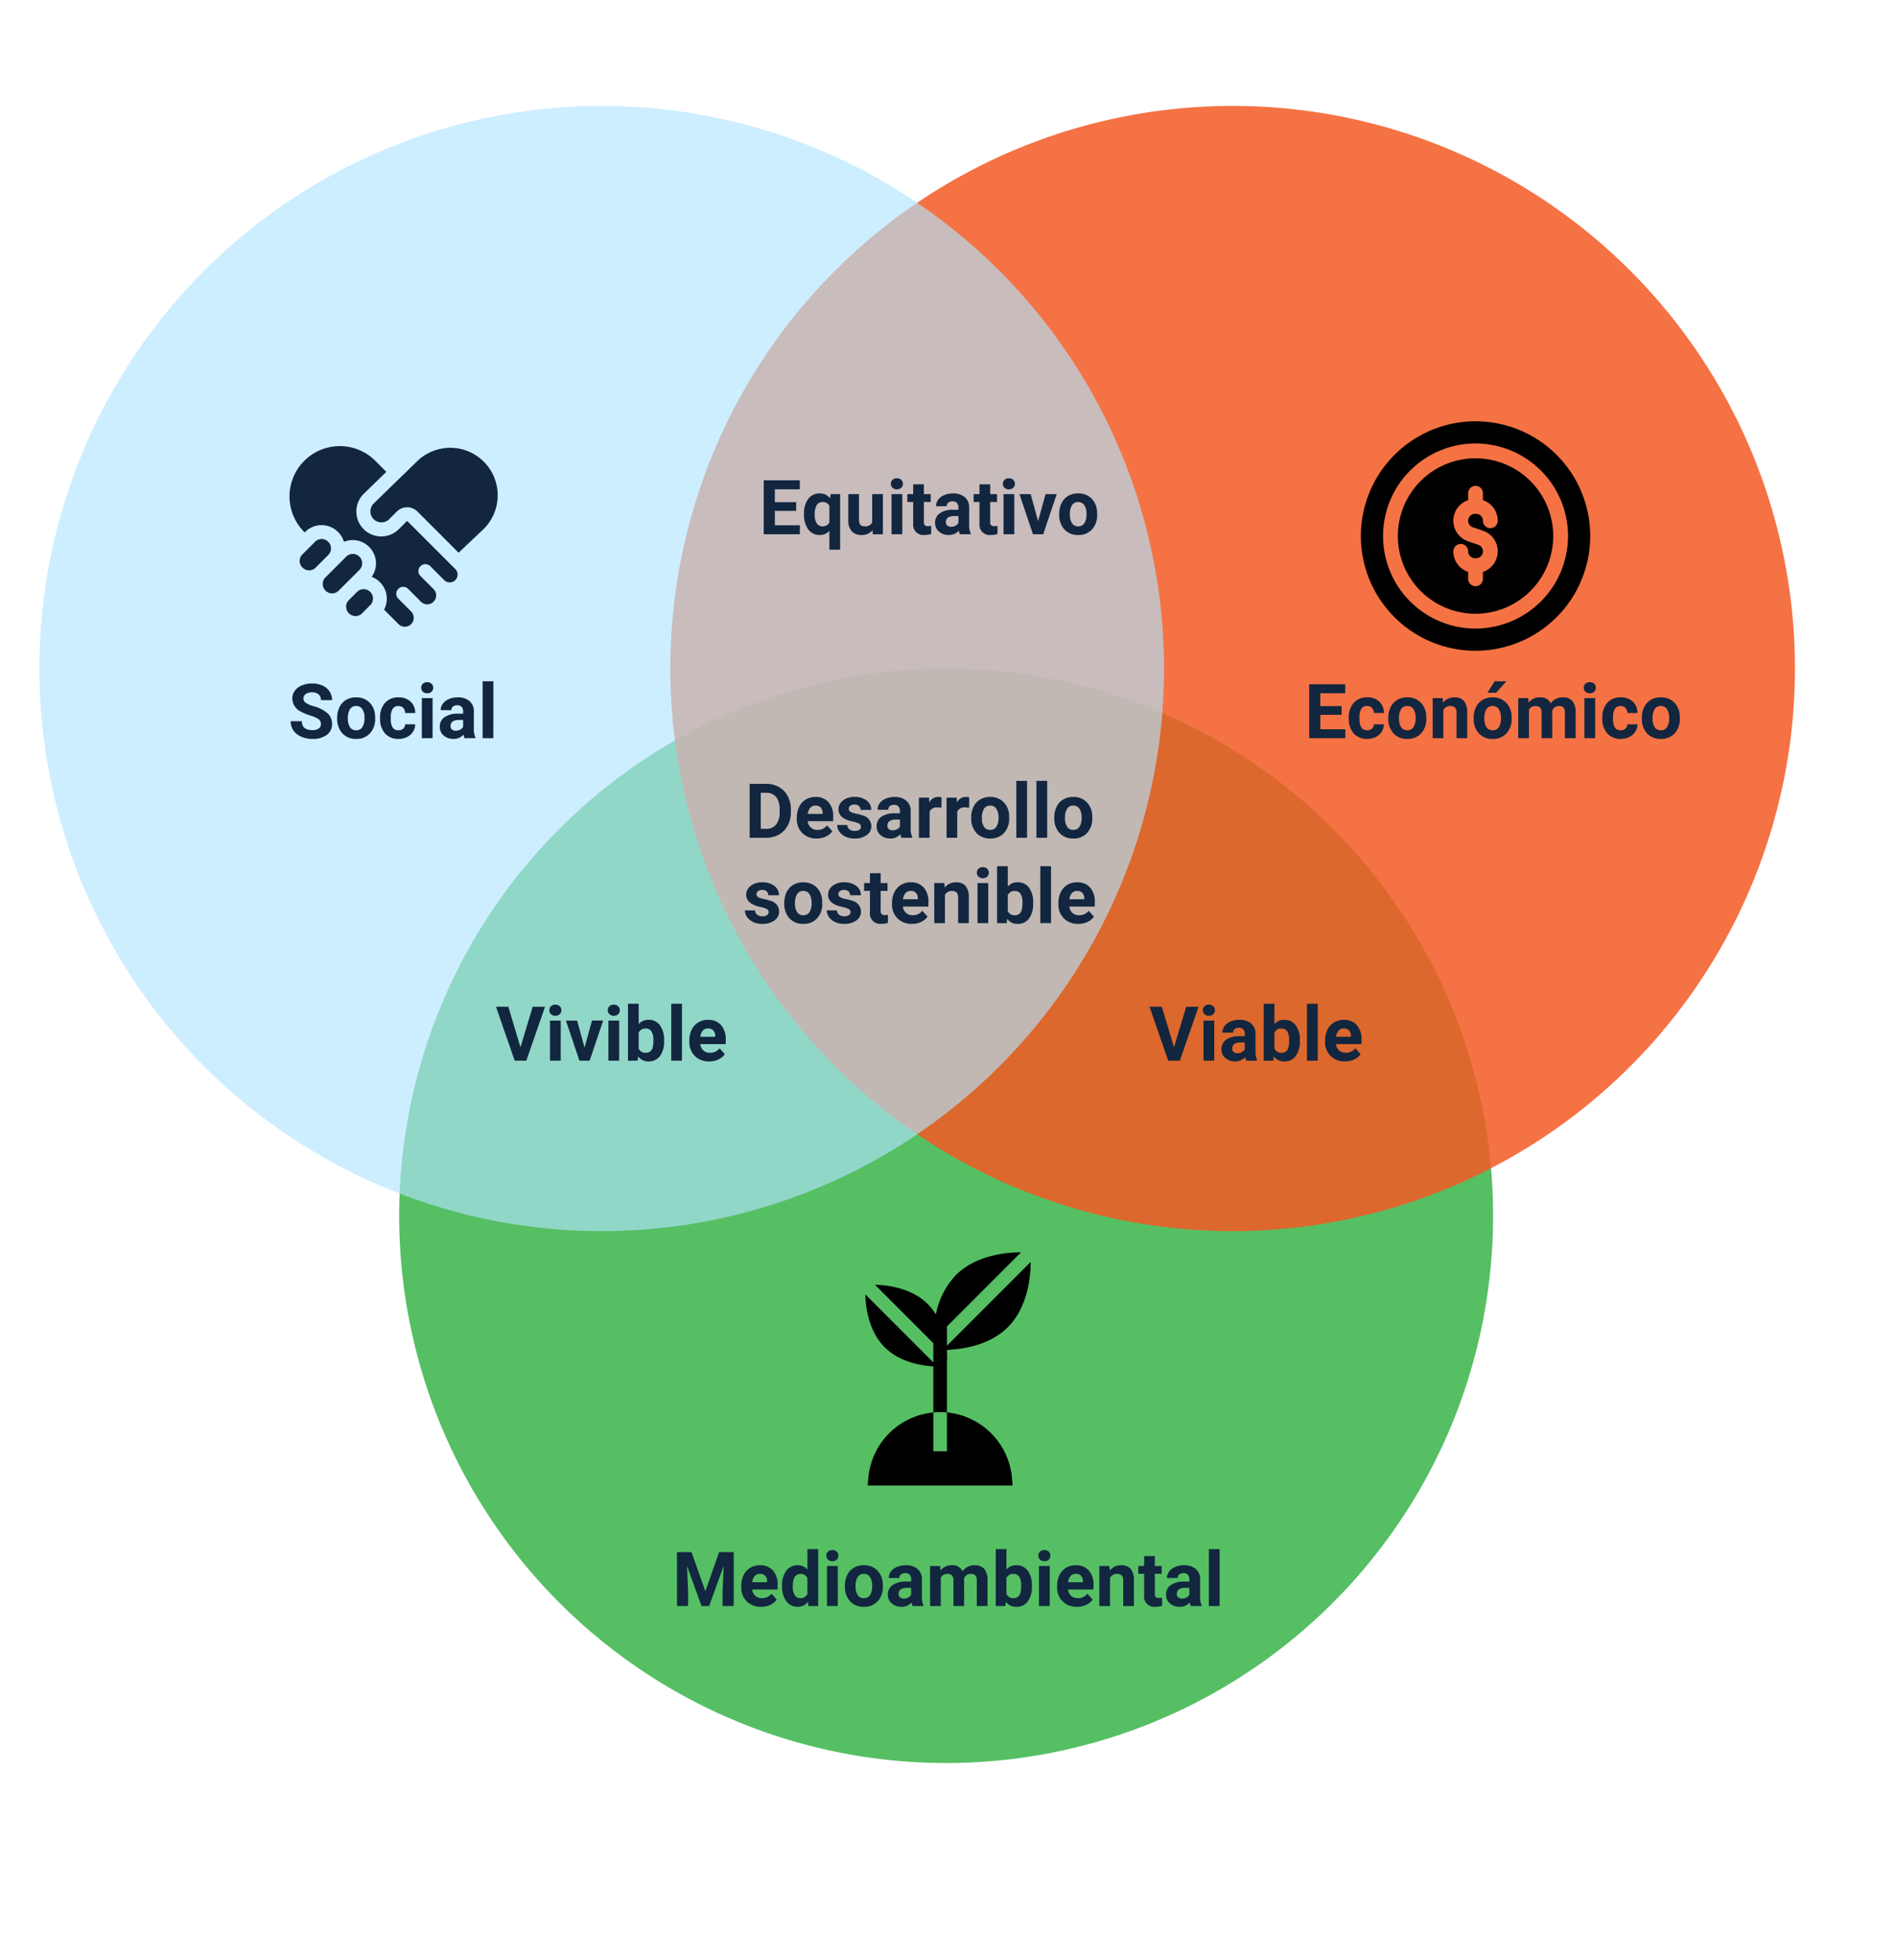 <svg xmlns="http://www.w3.org/2000/svg" xmlns:xlink="http://www.w3.org/1999/xlink" width="400" height="413.314" viewBox="0 0 400 413.314">
  <defs>
    <clipPath id="clip-path">
      <rect id="Rectángulo_403306" data-name="Rectángulo 403306" width="400" height="413.314" fill="none"/>
    </clipPath>
    <clipPath id="clip-path-2">
      <rect id="Rectángulo_403305" data-name="Rectángulo 403305" width="400" height="409.617" fill="none"/>
    </clipPath>
    <clipPath id="clip-path-3">
      <rect id="Rectángulo_403302" data-name="Rectángulo 403302" width="230.787" height="230.785" fill="#38b449"/>
    </clipPath>
    <clipPath id="clip-path-4">
      <rect id="Rectángulo_403303" data-name="Rectángulo 403303" width="237.257" height="237.257" fill="#f35923"/>
    </clipPath>
    <clipPath id="clip-path-5">
      <rect id="Rectángulo_403304" data-name="Rectángulo 403304" width="237.257" height="237.257" fill="#b1e5ff"/>
    </clipPath>
  </defs>
  <g id="Grupo_1103087" data-name="Grupo 1103087" transform="translate(-600 -24482.088)">
    <g id="Grupo_1101981" data-name="Grupo 1101981" transform="translate(1000 24895.402) rotate(180)">
      <g id="Grupo_1101980" data-name="Grupo 1101980" clip-path="url(#clip-path)">
        <g id="Grupo_1101979" data-name="Grupo 1101979" transform="translate(0 -0.001)">
          <g id="Grupo_1101978" data-name="Grupo 1101978" clip-path="url(#clip-path-2)">
            <g id="Grupo_1101971" data-name="Grupo 1101971" transform="translate(85 41.566)" opacity="0.85">
              <g id="Grupo_1101970" data-name="Grupo 1101970">
                <g id="Grupo_1101969" data-name="Grupo 1101969" clip-path="url(#clip-path-3)">
                  <path id="Trazado_885336" data-name="Trazado 885336" d="M570.508,115.389A115.393,115.393,0,1,1,455.115,0,115.393,115.393,0,0,1,570.508,115.389" transform="translate(-339.722 0.003)" fill="#38b449"/>
                </g>
              </g>
            </g>
            <g id="Grupo_1101974" data-name="Grupo 1101974" transform="translate(21.32 153.722)" opacity="0.85">
              <g id="Grupo_1101973" data-name="Grupo 1101973">
                <g id="Grupo_1101972" data-name="Grupo 1101972" clip-path="url(#clip-path-4)">
                  <path id="Trazado_885337" data-name="Trazado 885337" d="M237.257,722.785A118.629,118.629,0,1,1,118.629,604.156,118.629,118.629,0,0,1,237.257,722.785" transform="translate(0 -604.156)" fill="#f35923"/>
                </g>
              </g>
            </g>
            <g id="Grupo_1101977" data-name="Grupo 1101977" transform="translate(154.423 153.723)" opacity="0.85">
              <g id="Grupo_1101976" data-name="Grupo 1101976" opacity="0.756">
                <g id="Grupo_1101975" data-name="Grupo 1101975" clip-path="url(#clip-path-5)">
                  <path id="Trazado_885338" data-name="Trazado 885338" d="M913.812,722.784A118.628,118.628,0,1,1,795.184,604.156,118.628,118.628,0,0,1,913.812,722.784" transform="translate(-676.556 -604.156)" fill="#b1e5ff"/>
                </g>
              </g>
            </g>
          </g>
        </g>
      </g>
    </g>
    <path id="Trazado_888867" data-name="Trazado 888867" d="M-15.23-2.984A1.2,1.2,0,0,0-15.7-4a6.148,6.148,0,0,0-1.687-.75,11.963,11.963,0,0,1-1.93-.777,3.153,3.153,0,0,1-1.937-2.82A2.747,2.747,0,0,1-20.734-10a3.389,3.389,0,0,1,1.492-1.129,5.616,5.616,0,0,1,2.184-.406,5.112,5.112,0,0,1,2.172.441,3.458,3.458,0,0,1,1.48,1.246,3.261,3.261,0,0,1,.527,1.828h-2.344a1.534,1.534,0,0,0-.492-1.215A2.023,2.023,0,0,0-17.1-9.664a2.162,2.162,0,0,0-1.336.363,1.146,1.146,0,0,0-.477.957,1.1,1.1,0,0,0,.559.93,6.311,6.311,0,0,0,1.645.7,7.106,7.106,0,0,1,2.914,1.492A2.972,2.972,0,0,1-12.879-3,2.737,2.737,0,0,1-14-.684,4.891,4.891,0,0,1-17,.156a5.808,5.808,0,0,1-2.391-.48,3.783,3.783,0,0,1-1.645-1.316,3.371,3.371,0,0,1-.566-1.937h2.352Q-19.254-1.7-17-1.7a2.189,2.189,0,0,0,1.3-.34A1.106,1.106,0,0,0-15.23-2.984Zm3.438-1.32a5.013,5.013,0,0,1,.484-2.242A3.546,3.546,0,0,1-9.914-8.07,4.069,4.069,0,0,1-7.8-8.609,3.849,3.849,0,0,1-5.008-7.562,4.2,4.2,0,0,1-3.8-4.719l.016.578A4.418,4.418,0,0,1-4.871-1.02,3.775,3.775,0,0,1-7.785.156,3.793,3.793,0,0,1-10.7-1.016,4.5,4.5,0,0,1-11.793-4.2Zm2.258.16A3.16,3.16,0,0,0-9.082-2.3a1.5,1.5,0,0,0,1.3.638A1.5,1.5,0,0,0-6.5-2.294a3.457,3.457,0,0,0,.461-2.015A3.128,3.128,0,0,0-6.5-6.14a1.5,1.5,0,0,0-1.3-.649,1.474,1.474,0,0,0-1.281.646A3.516,3.516,0,0,0-9.535-4.144ZM1.121-1.664a1.481,1.481,0,0,0,1.016-.344,1.2,1.2,0,0,0,.406-.914H4.66a2.9,2.9,0,0,1-.469,1.574A3.093,3.093,0,0,1,2.93-.238,3.949,3.949,0,0,1,1.16.156,3.67,3.67,0,0,1-1.7-1,4.56,4.56,0,0,1-2.746-4.18v-.148A4.508,4.508,0,0,1-1.707-7.445,3.627,3.627,0,0,1,1.145-8.609a3.555,3.555,0,0,1,2.543.9A3.2,3.2,0,0,1,4.66-5.3H2.543a1.551,1.551,0,0,0-.406-1.072,1.354,1.354,0,0,0-1.031-.412,1.36,1.36,0,0,0-1.191.575,3.333,3.333,0,0,0-.4,1.866v.235a3.375,3.375,0,0,0,.4,1.878A1.377,1.377,0,0,0,1.121-1.664ZM8.332,0H6.066V-8.453H8.332Zm-2.4-10.641a1.112,1.112,0,0,1,.34-.836A1.277,1.277,0,0,1,7.2-11.8a1.28,1.28,0,0,1,.922.328,1.105,1.105,0,0,1,.344.836,1.108,1.108,0,0,1-.348.844,1.283,1.283,0,0,1-.918.328A1.283,1.283,0,0,1,6.281-9.8,1.108,1.108,0,0,1,5.934-10.641ZM15.09,0a2.507,2.507,0,0,1-.227-.758A2.732,2.732,0,0,1,12.73.156a3,3,0,0,1-2.059-.719,2.312,2.312,0,0,1-.816-1.812,2.389,2.389,0,0,1,1-2.062,4.915,4.915,0,0,1,2.879-.727H14.77v-.484a1.393,1.393,0,0,0-.3-.937,1.183,1.183,0,0,0-.949-.352,1.345,1.345,0,0,0-.895.273.929.929,0,0,0-.324.75H10.043A2.268,2.268,0,0,1,10.5-7.273a3,3,0,0,1,1.281-.98,4.669,4.669,0,0,1,1.859-.355,3.689,3.689,0,0,1,2.48.785,2.747,2.747,0,0,1,.918,2.207v3.664a4.041,4.041,0,0,0,.336,1.82V0ZM13.223-1.57a1.945,1.945,0,0,0,.922-.223,1.462,1.462,0,0,0,.625-.6V-3.844h-.844q-1.7,0-1.8,1.172l-.008.133a.9.9,0,0,0,.3.7A1.153,1.153,0,0,0,13.223-1.57ZM21.152,0H18.887V-12h2.266Z" transform="translate(682.931 24637.738)" fill="#12263f"/>
    <path id="Trazado_888868" data-name="Trazado 888868" d="M-28.082-4.93h-4.5v3.047H-27.3V0h-7.625V-11.375h7.609v1.9h-5.266v2.711h4.5Zm1.656.625a5.053,5.053,0,0,1,.887-3.148,2.9,2.9,0,0,1,2.434-1.156A2.6,2.6,0,0,1-20.941-7.57l.148-.883h1.984V3.25h-2.266V-.727a2.6,2.6,0,0,1-2.047.883,2.878,2.878,0,0,1-2.406-1.172A5.3,5.3,0,0,1-26.426-4.3Zm2.258.16A3.315,3.315,0,0,0-23.742-2.3a1.363,1.363,0,0,0,1.2.634,1.518,1.518,0,0,0,1.469-.829v-3.5a1.506,1.506,0,0,0-1.453-.8,1.38,1.38,0,0,0-1.211.634A3.661,3.661,0,0,0-24.168-4.144Zm12.2,3.285A2.831,2.831,0,0,1-14.285.156a2.67,2.67,0,0,1-2.074-.781,3.335,3.335,0,0,1-.73-2.289V-8.453h2.258v5.467q0,1.322,1.2,1.322a1.63,1.63,0,0,0,1.578-.8V-8.453h2.266V0H-11.91ZM-5.7,0H-7.965V-8.453H-5.7ZM-8.1-10.641a1.112,1.112,0,0,1,.34-.836,1.277,1.277,0,0,1,.926-.328,1.28,1.28,0,0,1,.922.328,1.105,1.105,0,0,1,.344.836,1.108,1.108,0,0,1-.348.844,1.283,1.283,0,0,1-.918.328A1.283,1.283,0,0,1-7.75-9.8,1.108,1.108,0,0,1-8.1-10.641Zm6.961.109v2.078H.309V-6.8H-1.137v4.219a1.007,1.007,0,0,0,.18.672.9.9,0,0,0,.688.2,3.6,3.6,0,0,0,.664-.055V-.047a4.648,4.648,0,0,1-1.367.2,2.156,2.156,0,0,1-2.422-2.4V-6.8H-4.629V-8.453h1.234v-2.078ZM6.465,0a2.507,2.507,0,0,1-.227-.758A2.732,2.732,0,0,1,4.105.156,3,3,0,0,1,2.047-.562,2.312,2.312,0,0,1,1.23-2.375a2.389,2.389,0,0,1,1-2.062,4.915,4.915,0,0,1,2.879-.727H6.145v-.484a1.393,1.393,0,0,0-.3-.937,1.183,1.183,0,0,0-.949-.352A1.345,1.345,0,0,0,4-6.664a.929.929,0,0,0-.324.75H1.418a2.268,2.268,0,0,1,.453-1.359,3,3,0,0,1,1.281-.98,4.669,4.669,0,0,1,1.859-.355,3.689,3.689,0,0,1,2.48.785A2.747,2.747,0,0,1,8.41-5.617v3.664a4.041,4.041,0,0,0,.336,1.82V0ZM4.6-1.57a1.945,1.945,0,0,0,.922-.223,1.462,1.462,0,0,0,.625-.6V-3.844H5.3q-1.7,0-1.8,1.172l-.008.133a.9.9,0,0,0,.3.7A1.153,1.153,0,0,0,4.6-1.57Zm8.25-8.961v2.078h1.445V-6.8H12.848v4.219a1.007,1.007,0,0,0,.18.672.9.9,0,0,0,.688.2,3.6,3.6,0,0,0,.664-.055V-.047a4.648,4.648,0,0,1-1.367.2,2.156,2.156,0,0,1-2.422-2.4V-6.8H9.355V-8.453H10.59v-2.078ZM17.934,0H15.668V-8.453h2.266Zm-2.4-10.641a1.112,1.112,0,0,1,.34-.836A1.277,1.277,0,0,1,16.8-11.8a1.28,1.28,0,0,1,.922.328,1.105,1.105,0,0,1,.344.836,1.108,1.108,0,0,1-.348.844,1.283,1.283,0,0,1-.918.328,1.283,1.283,0,0,1-.918-.328A1.108,1.108,0,0,1,15.535-10.641Zm7.422,7.883,1.57-5.7h2.359L24.035,0H21.879L19.027-8.453h2.359ZM27.41-4.3a5.013,5.013,0,0,1,.484-2.242A3.546,3.546,0,0,1,29.289-8.07,4.069,4.069,0,0,1,31.4-8.609,3.849,3.849,0,0,1,34.2-7.562,4.2,4.2,0,0,1,35.4-4.719l.016.578A4.418,4.418,0,0,1,34.332-1.02,3.775,3.775,0,0,1,31.418.156,3.793,3.793,0,0,1,28.5-1.016,4.5,4.5,0,0,1,27.41-4.2Zm2.258.16A3.16,3.16,0,0,0,30.121-2.3a1.5,1.5,0,0,0,1.3.638,1.5,1.5,0,0,0,1.281-.63,3.457,3.457,0,0,0,.461-2.015A3.128,3.128,0,0,0,32.7-6.14a1.5,1.5,0,0,0-1.3-.649,1.474,1.474,0,0,0-1.281.646A3.516,3.516,0,0,0,29.668-4.144Z" transform="translate(796.051 24594.738)" fill="#12263f"/>
    <path id="Trazado_888872" data-name="Trazado 888872" d="M-32.008-4.93h-4.5v3.047h5.281V0h-7.625V-11.375h7.609v1.9h-5.266v2.711h4.5Zm5.375,3.266a1.481,1.481,0,0,0,1.016-.344,1.2,1.2,0,0,0,.406-.914h2.117a2.9,2.9,0,0,1-.469,1.574A3.093,3.093,0,0,1-24.824-.238a3.949,3.949,0,0,1-1.77.395A3.67,3.67,0,0,1-29.453-1,4.56,4.56,0,0,1-30.5-4.18v-.148a4.508,4.508,0,0,1,1.039-3.117,3.627,3.627,0,0,1,2.852-1.164,3.555,3.555,0,0,1,2.543.9,3.2,3.2,0,0,1,.973,2.4h-2.117a1.551,1.551,0,0,0-.406-1.072,1.354,1.354,0,0,0-1.031-.412,1.36,1.36,0,0,0-1.191.575,3.333,3.333,0,0,0-.4,1.866v.235a3.375,3.375,0,0,0,.4,1.878A1.377,1.377,0,0,0-26.633-1.664ZM-22.156-4.3a5.013,5.013,0,0,1,.484-2.242A3.546,3.546,0,0,1-20.277-8.07a4.069,4.069,0,0,1,2.113-.539,3.849,3.849,0,0,1,2.793,1.047,4.2,4.2,0,0,1,1.207,2.844l.016.578A4.418,4.418,0,0,1-15.234-1.02,3.775,3.775,0,0,1-18.148.156a3.793,3.793,0,0,1-2.918-1.172A4.5,4.5,0,0,1-22.156-4.2Zm2.258.16A3.16,3.16,0,0,0-19.445-2.3a1.5,1.5,0,0,0,1.3.638,1.5,1.5,0,0,0,1.281-.63,3.457,3.457,0,0,0,.461-2.015,3.128,3.128,0,0,0-.461-1.831,1.5,1.5,0,0,0-1.3-.649,1.474,1.474,0,0,0-1.281.646A3.516,3.516,0,0,0-19.9-4.144Zm9.219-4.309.07.977A2.951,2.951,0,0,1-8.18-8.609a2.453,2.453,0,0,1,2,.789,3.682,3.682,0,0,1,.672,2.359V0H-7.766V-5.406a1.465,1.465,0,0,0-.312-1.043,1.4,1.4,0,0,0-1.039-.324,1.553,1.553,0,0,0-1.43.813V0H-12.8V-8.453ZM-4.148-4.3a5.013,5.013,0,0,1,.484-2.242A3.546,3.546,0,0,1-2.27-8.07,4.069,4.069,0,0,1-.156-8.609,3.849,3.849,0,0,1,2.637-7.562,4.2,4.2,0,0,1,3.844-4.719l.016.578A4.418,4.418,0,0,1,2.773-1.02,3.775,3.775,0,0,1-.141.156,3.793,3.793,0,0,1-3.059-1.016,4.5,4.5,0,0,1-4.148-4.2Zm2.258.16A3.16,3.16,0,0,0-1.437-2.3a1.5,1.5,0,0,0,1.3.638,1.5,1.5,0,0,0,1.281-.63A3.457,3.457,0,0,0,1.6-4.309,3.128,3.128,0,0,0,1.141-6.14a1.5,1.5,0,0,0-1.3-.649,1.474,1.474,0,0,0-1.281.646A3.516,3.516,0,0,0-1.891-4.144ZM.289-12H2.75L.586-9.578H-1.25ZM7.367-8.453l.07.945a2.971,2.971,0,0,1,2.43-1.1A2.255,2.255,0,0,1,12.109-7.32a2.9,2.9,0,0,1,2.539-1.289,2.521,2.521,0,0,1,2.047.8,3.681,3.681,0,0,1,.672,2.41V0H15.1V-5.391a1.61,1.61,0,0,0-.281-1.051,1.246,1.246,0,0,0-.992-.332,1.409,1.409,0,0,0-1.406.969L12.43,0H10.172V-5.383a1.59,1.59,0,0,0-.289-1.062A1.259,1.259,0,0,0,8.9-6.773a1.463,1.463,0,0,0-1.391.8V0H5.25V-8.453ZM21.484,0H19.219V-8.453h2.266Zm-2.4-10.641a1.112,1.112,0,0,1,.34-.836,1.277,1.277,0,0,1,.926-.328,1.28,1.28,0,0,1,.922.328,1.105,1.105,0,0,1,.344.836,1.108,1.108,0,0,1-.348.844,1.283,1.283,0,0,1-.918.328,1.283,1.283,0,0,1-.918-.328A1.108,1.108,0,0,1,19.086-10.641Zm7.773,8.977a1.481,1.481,0,0,0,1.016-.344,1.2,1.2,0,0,0,.406-.914H30.4a2.9,2.9,0,0,1-.469,1.574A3.093,3.093,0,0,1,28.668-.238,3.949,3.949,0,0,1,26.9.156,3.67,3.67,0,0,1,24.039-1,4.56,4.56,0,0,1,22.992-4.18v-.148a4.508,4.508,0,0,1,1.039-3.117,3.627,3.627,0,0,1,2.852-1.164,3.555,3.555,0,0,1,2.543.9A3.2,3.2,0,0,1,30.4-5.3H28.281a1.551,1.551,0,0,0-.406-1.072,1.354,1.354,0,0,0-1.031-.412,1.36,1.36,0,0,0-1.191.575,3.333,3.333,0,0,0-.4,1.866v.235a3.375,3.375,0,0,0,.4,1.878A1.377,1.377,0,0,0,26.859-1.664ZM31.336-4.3a5.013,5.013,0,0,1,.484-2.242A3.546,3.546,0,0,1,33.215-8.07a4.069,4.069,0,0,1,2.113-.539,3.849,3.849,0,0,1,2.793,1.047,4.2,4.2,0,0,1,1.207,2.844l.016.578A4.418,4.418,0,0,1,38.258-1.02,3.775,3.775,0,0,1,35.344.156a3.793,3.793,0,0,1-2.918-1.172A4.5,4.5,0,0,1,31.336-4.2Zm2.258.16A3.16,3.16,0,0,0,34.047-2.3a1.5,1.5,0,0,0,1.3.638,1.5,1.5,0,0,0,1.281-.63,3.457,3.457,0,0,0,.461-2.015,3.128,3.128,0,0,0-.461-1.831,1.5,1.5,0,0,0-1.3-.649,1.474,1.474,0,0,0-1.281.646A3.516,3.516,0,0,0,33.594-4.144Z" transform="translate(915.051 24637.738)" fill="#12263f"/>
    <path id="Trazado_888870" data-name="Trazado 888870" d="M-17.371-2.82l2.578-8.555h2.609L-16.145,0H-18.59l-3.945-11.375h2.6ZM-8.879,0h-2.266V-8.453h2.266Zm-2.4-10.641a1.112,1.112,0,0,1,.34-.836,1.277,1.277,0,0,1,.926-.328,1.28,1.28,0,0,1,.922.328,1.105,1.105,0,0,1,.344.836,1.108,1.108,0,0,1-.348.844,1.283,1.283,0,0,1-.918.328A1.283,1.283,0,0,1-10.93-9.8,1.108,1.108,0,0,1-11.277-10.641ZM-2.121,0a2.507,2.507,0,0,1-.227-.758A2.732,2.732,0,0,1-4.48.156,3,3,0,0,1-6.539-.562a2.312,2.312,0,0,1-.816-1.812,2.389,2.389,0,0,1,1-2.062A4.915,4.915,0,0,1-3.48-5.164h1.039v-.484a1.393,1.393,0,0,0-.3-.937,1.183,1.183,0,0,0-.949-.352,1.345,1.345,0,0,0-.895.273.929.929,0,0,0-.324.75H-7.168a2.268,2.268,0,0,1,.453-1.359,3,3,0,0,1,1.281-.98,4.669,4.669,0,0,1,1.859-.355,3.689,3.689,0,0,1,2.48.785A2.747,2.747,0,0,1-.176-5.617v3.664A4.041,4.041,0,0,0,.16-.133V0ZM-3.988-1.57a1.945,1.945,0,0,0,.922-.223,1.462,1.462,0,0,0,.625-.6V-3.844h-.844q-1.7,0-1.8,1.172l-.008.133a.9.9,0,0,0,.3.7A1.153,1.153,0,0,0-3.988-1.57ZM9.176-4.148A5.119,5.119,0,0,1,8.309-.98,2.872,2.872,0,0,1,5.887.156,2.639,2.639,0,0,1,3.691-.9l-.1.9H1.559V-12H3.816v4.3a2.571,2.571,0,0,1,2.055-.914A2.9,2.9,0,0,1,8.3-7.473a5.126,5.126,0,0,1,.879,3.2ZM6.918-4.312a3.363,3.363,0,0,0-.406-1.871A1.374,1.374,0,0,0,5.3-6.773a1.489,1.489,0,0,0-1.484.883v3.336a1.509,1.509,0,0,0,1.5.891A1.394,1.394,0,0,0,6.754-2.742,5.562,5.562,0,0,0,6.918-4.312ZM12.949,0H10.684V-12h2.266ZM18.7.156A4.15,4.15,0,0,1,15.672-.984,4.054,4.054,0,0,1,14.5-4.023v-.219A5.106,5.106,0,0,1,15-6.52a3.612,3.612,0,0,1,1.395-1.547,3.914,3.914,0,0,1,2.059-.543,3.508,3.508,0,0,1,2.73,1.094,4.444,4.444,0,0,1,1,3.1v.922H16.793a2.1,2.1,0,0,0,.66,1.328,2,2,0,0,0,1.395.5,2.437,2.437,0,0,0,2.039-.945L22-1.367A3.389,3.389,0,0,1,20.621-.246,4.511,4.511,0,0,1,18.7.156Zm-.258-6.945a1.411,1.411,0,0,0-1.09.455,2.357,2.357,0,0,0-.535,1.3h3.141v-.181a1.681,1.681,0,0,0-.406-1.165A1.456,1.456,0,0,0,18.441-6.789Z" transform="translate(865.051 24705.738)" fill="#12263f"/>
    <path id="Trazado_888871" data-name="Trazado 888871" d="M-19.246-2.82l2.578-8.555h2.609L-18.02,0h-2.445L-24.41-11.375h2.6ZM-10.754,0H-13.02V-8.453h2.266Zm-2.4-10.641a1.112,1.112,0,0,1,.34-.836,1.277,1.277,0,0,1,.926-.328,1.28,1.28,0,0,1,.922.328,1.105,1.105,0,0,1,.344.836,1.108,1.108,0,0,1-.348.844,1.283,1.283,0,0,1-.918.328A1.283,1.283,0,0,1-12.8-9.8,1.108,1.108,0,0,1-13.152-10.641ZM-5.73-2.758l1.57-5.7H-1.8L-4.652,0H-6.809L-9.66-8.453H-7.3ZM1.574,0H-.691V-8.453H1.574Zm-2.4-10.641a1.112,1.112,0,0,1,.34-.836A1.277,1.277,0,0,1,.441-11.8a1.28,1.28,0,0,1,.922.328,1.105,1.105,0,0,1,.344.836,1.108,1.108,0,0,1-.348.844,1.283,1.283,0,0,1-.918.328A1.283,1.283,0,0,1-.477-9.8,1.108,1.108,0,0,1-.824-10.641ZM11.051-4.148A5.119,5.119,0,0,1,10.184-.98,2.872,2.872,0,0,1,7.762.156,2.639,2.639,0,0,1,5.566-.9l-.1.9H3.434V-12H5.691v4.3a2.571,2.571,0,0,1,2.055-.914,2.9,2.9,0,0,1,2.426,1.137,5.126,5.126,0,0,1,.879,3.2ZM8.793-4.312a3.363,3.363,0,0,0-.406-1.871,1.374,1.374,0,0,0-1.211-.59,1.489,1.489,0,0,0-1.484.883v3.336a1.509,1.509,0,0,0,1.5.891A1.394,1.394,0,0,0,8.629-2.742,5.562,5.562,0,0,0,8.793-4.312ZM14.824,0H12.559V-12h2.266Zm5.75.156A4.15,4.15,0,0,1,17.547-.984a4.054,4.054,0,0,1-1.168-3.039v-.219a5.106,5.106,0,0,1,.492-2.277,3.612,3.612,0,0,1,1.395-1.547,3.914,3.914,0,0,1,2.059-.543,3.508,3.508,0,0,1,2.73,1.094,4.444,4.444,0,0,1,1,3.1v.922H18.668a2.1,2.1,0,0,0,.66,1.328,2,2,0,0,0,1.395.5,2.437,2.437,0,0,0,2.039-.945l1.109,1.242A3.389,3.389,0,0,1,22.5-.246,4.511,4.511,0,0,1,20.574.156Zm-.258-6.945a1.411,1.411,0,0,0-1.09.455,2.357,2.357,0,0,0-.535,1.3h3.141v-.181a1.681,1.681,0,0,0-.406-1.165A1.456,1.456,0,0,0,20.316-6.789Z" transform="translate(729.051 24705.738)" fill="#12263f"/>
    <path id="Trazado_888873" data-name="Trazado 888873" d="M-54.164-11.375l2.922,8.25,2.906-8.25h3.078V0h-2.352V-3.109l.234-5.367L-50.445,0h-1.609l-3.062-8.469.234,5.359V0h-2.344V-11.375ZM-39.469.156A4.15,4.15,0,0,1-42.5-.984a4.054,4.054,0,0,1-1.168-3.039v-.219a5.106,5.106,0,0,1,.492-2.277,3.612,3.612,0,0,1,1.395-1.547,3.914,3.914,0,0,1,2.059-.543,3.508,3.508,0,0,1,2.73,1.094,4.444,4.444,0,0,1,1,3.1v.922h-5.383a2.1,2.1,0,0,0,.66,1.328,2,2,0,0,0,1.395.5,2.437,2.437,0,0,0,2.039-.945l1.109,1.242A3.389,3.389,0,0,1-37.547-.246,4.511,4.511,0,0,1-39.469.156Zm-.258-6.945a1.411,1.411,0,0,0-1.09.455,2.357,2.357,0,0,0-.535,1.3h3.141v-.181a1.681,1.681,0,0,0-.406-1.165A1.456,1.456,0,0,0-39.727-6.789Zm4.664,2.5a5.094,5.094,0,0,1,.887-3.148A2.877,2.877,0,0,1-31.75-8.609a2.589,2.589,0,0,1,2.039.922V-12h2.266V0h-2.039l-.109-.9A2.657,2.657,0,0,1-31.766.156,2.869,2.869,0,0,1-34.16-1.02,5.258,5.258,0,0,1-35.062-4.289Zm2.258.168A3.337,3.337,0,0,0-32.391-2.3a1.349,1.349,0,0,0,1.2.634,1.511,1.511,0,0,0,1.477-.884V-5.889a1.489,1.489,0,0,0-1.461-.884Q-32.8-6.773-32.8-4.121ZM-23.312,0h-2.266V-8.453h2.266Zm-2.4-10.641a1.112,1.112,0,0,1,.34-.836,1.277,1.277,0,0,1,.926-.328,1.28,1.28,0,0,1,.922.328,1.105,1.105,0,0,1,.344.836,1.108,1.108,0,0,1-.348.844,1.283,1.283,0,0,1-.918.328,1.283,1.283,0,0,1-.918-.328A1.108,1.108,0,0,1-25.711-10.641ZM-21.8-4.3a5.013,5.013,0,0,1,.484-2.242A3.546,3.546,0,0,1-19.926-8.07a4.069,4.069,0,0,1,2.113-.539A3.849,3.849,0,0,1-15.02-7.562a4.2,4.2,0,0,1,1.207,2.844l.016.578A4.418,4.418,0,0,1-14.883-1.02,3.775,3.775,0,0,1-17.8.156a3.793,3.793,0,0,1-2.918-1.172A4.5,4.5,0,0,1-21.8-4.2Zm2.258.16A3.16,3.16,0,0,0-19.094-2.3a1.5,1.5,0,0,0,1.3.638,1.5,1.5,0,0,0,1.281-.63,3.457,3.457,0,0,0,.461-2.015,3.128,3.128,0,0,0-.461-1.831,1.5,1.5,0,0,0-1.3-.649,1.474,1.474,0,0,0-1.281.646A3.516,3.516,0,0,0-19.547-4.144ZM-7.508,0a2.507,2.507,0,0,1-.227-.758A2.732,2.732,0,0,1-9.867.156a3,3,0,0,1-2.059-.719,2.312,2.312,0,0,1-.816-1.812,2.389,2.389,0,0,1,1-2.062,4.915,4.915,0,0,1,2.879-.727h1.039v-.484a1.393,1.393,0,0,0-.3-.937,1.183,1.183,0,0,0-.949-.352,1.345,1.345,0,0,0-.895.273.929.929,0,0,0-.324.75h-2.258A2.268,2.268,0,0,1-12.1-7.273a3,3,0,0,1,1.281-.98,4.669,4.669,0,0,1,1.859-.355,3.689,3.689,0,0,1,2.48.785,2.747,2.747,0,0,1,.918,2.207v3.664a4.041,4.041,0,0,0,.336,1.82V0ZM-9.375-1.57a1.945,1.945,0,0,0,.922-.223,1.462,1.462,0,0,0,.625-.6V-3.844h-.844q-1.7,0-1.8,1.172l-.008.133a.9.9,0,0,0,.3.7A1.153,1.153,0,0,0-9.375-1.57Zm7.664-6.883.07.945a2.971,2.971,0,0,1,2.43-1.1A2.255,2.255,0,0,1,3.031-7.32,2.9,2.9,0,0,1,5.57-8.609a2.521,2.521,0,0,1,2.047.8A3.681,3.681,0,0,1,8.289-5.4V0H6.023V-5.391a1.61,1.61,0,0,0-.281-1.051,1.246,1.246,0,0,0-.992-.332A1.409,1.409,0,0,0,3.344-5.8L3.352,0H1.094V-5.383A1.59,1.59,0,0,0,.8-6.445,1.259,1.259,0,0,0-.18-6.773a1.463,1.463,0,0,0-1.391.8V0H-3.828V-8.453Zm19.352,4.3A5.119,5.119,0,0,1,16.773-.98,2.872,2.872,0,0,1,14.352.156,2.639,2.639,0,0,1,12.156-.9l-.1.9H10.023V-12h2.258v4.3a2.571,2.571,0,0,1,2.055-.914,2.9,2.9,0,0,1,2.426,1.137,5.126,5.126,0,0,1,.879,3.2Zm-2.258-.164a3.363,3.363,0,0,0-.406-1.871,1.374,1.374,0,0,0-1.211-.59,1.489,1.489,0,0,0-1.484.883v3.336a1.509,1.509,0,0,0,1.5.891,1.394,1.394,0,0,0,1.438-1.078A5.562,5.562,0,0,0,15.383-4.312ZM21.414,0H19.148V-8.453h2.266Zm-2.4-10.641a1.112,1.112,0,0,1,.34-.836,1.277,1.277,0,0,1,.926-.328,1.28,1.28,0,0,1,.922.328,1.105,1.105,0,0,1,.344.836A1.108,1.108,0,0,1,21.2-9.8a1.283,1.283,0,0,1-.918.328,1.283,1.283,0,0,1-.918-.328A1.108,1.108,0,0,1,19.016-10.641ZM27.164.156A4.15,4.15,0,0,1,24.137-.984a4.054,4.054,0,0,1-1.168-3.039v-.219a5.106,5.106,0,0,1,.492-2.277,3.612,3.612,0,0,1,1.395-1.547,3.914,3.914,0,0,1,2.059-.543,3.508,3.508,0,0,1,2.73,1.094,4.444,4.444,0,0,1,1,3.1v.922H25.258a2.1,2.1,0,0,0,.66,1.328,2,2,0,0,0,1.395.5,2.437,2.437,0,0,0,2.039-.945l1.109,1.242A3.389,3.389,0,0,1,29.086-.246,4.511,4.511,0,0,1,27.164.156Zm-.258-6.945a1.411,1.411,0,0,0-1.09.455,2.357,2.357,0,0,0-.535,1.3h3.141v-.181a1.681,1.681,0,0,0-.406-1.165A1.456,1.456,0,0,0,26.906-6.789ZM34-8.453l.07.977A2.951,2.951,0,0,1,36.5-8.609a2.453,2.453,0,0,1,2,.789,3.682,3.682,0,0,1,.672,2.359V0H36.914V-5.406A1.465,1.465,0,0,0,36.6-6.449a1.4,1.4,0,0,0-1.039-.324,1.553,1.553,0,0,0-1.43.813V0H31.875V-8.453Zm9.586-2.078v2.078h1.445V-6.8H43.586v4.219a1.007,1.007,0,0,0,.18.672.9.9,0,0,0,.688.2,3.6,3.6,0,0,0,.664-.055V-.047a4.648,4.648,0,0,1-1.367.2,2.156,2.156,0,0,1-2.422-2.4V-6.8H40.094V-8.453h1.234v-2.078ZM51.188,0a2.507,2.507,0,0,1-.227-.758,2.732,2.732,0,0,1-2.133.914A3,3,0,0,1,46.77-.562a2.312,2.312,0,0,1-.816-1.812,2.389,2.389,0,0,1,1-2.062,4.915,4.915,0,0,1,2.879-.727h1.039v-.484a1.393,1.393,0,0,0-.3-.937,1.183,1.183,0,0,0-.949-.352,1.345,1.345,0,0,0-.895.273.929.929,0,0,0-.324.75H46.141a2.268,2.268,0,0,1,.453-1.359,3,3,0,0,1,1.281-.98,4.669,4.669,0,0,1,1.859-.355,3.689,3.689,0,0,1,2.48.785,2.747,2.747,0,0,1,.918,2.207v3.664a4.041,4.041,0,0,0,.336,1.82V0ZM49.32-1.57a1.945,1.945,0,0,0,.922-.223,1.462,1.462,0,0,0,.625-.6V-3.844h-.844q-1.7,0-1.8,1.172l-.008.133a.9.9,0,0,0,.3.7A1.153,1.153,0,0,0,49.32-1.57ZM57.25,0H54.984V-12H57.25Z" transform="translate(800.051 24820.738)" fill="#12263f"/>
    <path id="Trazado_888869" data-name="Trazado 888869" d="M-35.895,0V-11.375h3.5a5.315,5.315,0,0,1,2.684.676,4.712,4.712,0,0,1,1.848,1.922A5.928,5.928,0,0,1-27.2-5.945v.523a5.945,5.945,0,0,1-.652,2.82,4.672,4.672,0,0,1-1.84,1.914A5.355,5.355,0,0,1-32.371,0Zm2.344-9.477v7.594h1.133a2.545,2.545,0,0,0,2.1-.9,4.06,4.06,0,0,0,.742-2.57v-.6a4.124,4.124,0,0,0-.719-2.629,2.537,2.537,0,0,0-2.1-.895Zm11.8,9.633A4.15,4.15,0,0,1-24.781-.984a4.054,4.054,0,0,1-1.168-3.039v-.219a5.106,5.106,0,0,1,.492-2.277,3.612,3.612,0,0,1,1.395-1.547A3.914,3.914,0,0,1-22-8.609a3.508,3.508,0,0,1,2.73,1.094,4.444,4.444,0,0,1,1,3.1v.922H-23.66A2.1,2.1,0,0,0-23-2.164a2,2,0,0,0,1.395.5,2.437,2.437,0,0,0,2.039-.945l1.109,1.242A3.389,3.389,0,0,1-19.832-.246,4.511,4.511,0,0,1-21.754.156Zm-.258-6.945a1.411,1.411,0,0,0-1.09.455,2.357,2.357,0,0,0-.535,1.3H-20.5v-.181A1.681,1.681,0,0,0-20.9-6.377,1.456,1.456,0,0,0-22.012-6.789Zm9.594,4.453a.727.727,0,0,0-.41-.652,4.659,4.659,0,0,0-1.316-.426q-3.016-.633-3.016-2.562a2.323,2.323,0,0,1,.934-1.879,3.766,3.766,0,0,1,2.441-.754,4.053,4.053,0,0,1,2.574.758,2.388,2.388,0,0,1,.965,1.969H-12.5a1.092,1.092,0,0,0-.312-.8A1.322,1.322,0,0,0-13.793-7a1.351,1.351,0,0,0-.883.258.814.814,0,0,0-.312.656.7.7,0,0,0,.355.605,3.657,3.657,0,0,0,1.2.4,9.8,9.8,0,0,1,1.422.379A2.336,2.336,0,0,1-10.223-2.43a2.2,2.2,0,0,1-.992,1.871,4.28,4.28,0,0,1-2.562.715,4.47,4.47,0,0,1-1.887-.379,3.166,3.166,0,0,1-1.293-1.039,2.414,2.414,0,0,1-.469-1.426h2.141a1.179,1.179,0,0,0,.445.922,1.766,1.766,0,0,0,1.109.32,1.635,1.635,0,0,0,.98-.246A.766.766,0,0,0-12.418-2.336ZM-3.871,0A2.507,2.507,0,0,1-4.1-.758,2.732,2.732,0,0,1-6.23.156,3,3,0,0,1-8.289-.562a2.312,2.312,0,0,1-.816-1.812,2.389,2.389,0,0,1,1-2.062A4.915,4.915,0,0,1-5.23-5.164h1.039v-.484a1.393,1.393,0,0,0-.3-.937,1.183,1.183,0,0,0-.949-.352,1.345,1.345,0,0,0-.895.273.929.929,0,0,0-.324.75H-8.918a2.268,2.268,0,0,1,.453-1.359,3,3,0,0,1,1.281-.98,4.669,4.669,0,0,1,1.859-.355,3.689,3.689,0,0,1,2.48.785,2.747,2.747,0,0,1,.918,2.207v3.664A4.041,4.041,0,0,0-1.59-.133V0ZM-5.738-1.57a1.945,1.945,0,0,0,.922-.223,1.462,1.462,0,0,0,.625-.6V-3.844h-.844q-1.7,0-1.8,1.172l-.008.133a.9.9,0,0,0,.3.7A1.153,1.153,0,0,0-5.738-1.57Zm10.3-4.766A6.134,6.134,0,0,0,3.746-6.4a1.654,1.654,0,0,0-1.68.867V0H-.191V-8.453H1.941L2-7.445A2.092,2.092,0,0,1,3.887-8.609a2.366,2.366,0,0,1,.7.1Zm5.836,0A6.134,6.134,0,0,0,9.582-6.4a1.654,1.654,0,0,0-1.68.867V0H5.645V-8.453H7.777L7.84-7.445A2.092,2.092,0,0,1,9.723-8.609a2.366,2.366,0,0,1,.7.1ZM10.848-4.3a5.013,5.013,0,0,1,.484-2.242A3.546,3.546,0,0,1,12.727-8.07a4.069,4.069,0,0,1,2.113-.539,3.849,3.849,0,0,1,2.793,1.047A4.2,4.2,0,0,1,18.84-4.719l.016.578A4.418,4.418,0,0,1,17.77-1.02,3.775,3.775,0,0,1,14.855.156a3.793,3.793,0,0,1-2.918-1.172A4.5,4.5,0,0,1,10.848-4.2Zm2.258.16A3.16,3.16,0,0,0,13.559-2.3a1.5,1.5,0,0,0,1.3.638,1.5,1.5,0,0,0,1.281-.63A3.457,3.457,0,0,0,16.6-4.309a3.128,3.128,0,0,0-.461-1.831,1.5,1.5,0,0,0-1.3-.649,1.474,1.474,0,0,0-1.281.646A3.516,3.516,0,0,0,13.105-4.144ZM22.629,0H20.363V-12h2.266Zm4.242,0H24.605V-12h2.266Zm1.508-4.3a5.013,5.013,0,0,1,.484-2.242A3.546,3.546,0,0,1,30.258-8.07a4.069,4.069,0,0,1,2.113-.539,3.849,3.849,0,0,1,2.793,1.047,4.2,4.2,0,0,1,1.207,2.844l.016.578A4.418,4.418,0,0,1,35.3-1.02,3.775,3.775,0,0,1,32.387.156a3.793,3.793,0,0,1-2.918-1.172A4.5,4.5,0,0,1,28.379-4.2Zm2.258.16A3.16,3.16,0,0,0,31.09-2.3a1.5,1.5,0,0,0,1.3.638,1.5,1.5,0,0,0,1.281-.63,3.457,3.457,0,0,0,.461-2.015,3.128,3.128,0,0,0-.461-1.831,1.5,1.5,0,0,0-1.3-.649,1.474,1.474,0,0,0-1.281.646A3.516,3.516,0,0,0,30.637-4.144Zm-62.52,19.808a.727.727,0,0,0-.41-.652,4.659,4.659,0,0,0-1.316-.426q-3.016-.633-3.016-2.562a2.323,2.323,0,0,1,.934-1.879,3.766,3.766,0,0,1,2.441-.754,4.053,4.053,0,0,1,2.574.758,2.388,2.388,0,0,1,.965,1.969h-2.258a1.092,1.092,0,0,0-.312-.8A1.322,1.322,0,0,0-33.258,11a1.351,1.351,0,0,0-.883.258.814.814,0,0,0-.312.656.7.7,0,0,0,.355.605,3.657,3.657,0,0,0,1.2.4,9.8,9.8,0,0,1,1.422.379,2.336,2.336,0,0,1,1.789,2.273,2.2,2.2,0,0,1-.992,1.871,4.28,4.28,0,0,1-2.562.715,4.47,4.47,0,0,1-1.887-.379,3.166,3.166,0,0,1-1.293-1.039,2.414,2.414,0,0,1-.469-1.426h2.141a1.179,1.179,0,0,0,.445.922,1.766,1.766,0,0,0,1.109.32,1.635,1.635,0,0,0,.98-.246A.766.766,0,0,0-31.883,15.664Zm3.3-1.969a5.013,5.013,0,0,1,.484-2.242A3.546,3.546,0,0,1-26.707,9.93a4.069,4.069,0,0,1,2.113-.539A3.849,3.849,0,0,1-21.8,10.438a4.2,4.2,0,0,1,1.207,2.844l.016.578a4.418,4.418,0,0,1-1.086,3.121,3.775,3.775,0,0,1-2.914,1.176A3.793,3.793,0,0,1-27.5,16.984a4.5,4.5,0,0,1-1.09-3.187Zm2.258.16a3.16,3.16,0,0,0,.453,1.843,1.5,1.5,0,0,0,1.3.638,1.5,1.5,0,0,0,1.281-.63,3.457,3.457,0,0,0,.461-2.015A3.128,3.128,0,0,0-23.3,11.86a1.5,1.5,0,0,0-1.3-.649,1.474,1.474,0,0,0-1.281.646A3.516,3.516,0,0,0-26.328,13.856Zm11.719,1.808a.727.727,0,0,0-.41-.652,4.659,4.659,0,0,0-1.316-.426q-3.016-.633-3.016-2.562a2.323,2.323,0,0,1,.934-1.879,3.766,3.766,0,0,1,2.441-.754,4.053,4.053,0,0,1,2.574.758,2.388,2.388,0,0,1,.965,1.969H-14.7a1.092,1.092,0,0,0-.312-.8A1.322,1.322,0,0,0-15.984,11a1.351,1.351,0,0,0-.883.258.814.814,0,0,0-.312.656.7.7,0,0,0,.355.605,3.657,3.657,0,0,0,1.2.4A9.8,9.8,0,0,1-14.2,13.3a2.336,2.336,0,0,1,1.789,2.273,2.2,2.2,0,0,1-.992,1.871,4.28,4.28,0,0,1-2.562.715,4.47,4.47,0,0,1-1.887-.379,3.166,3.166,0,0,1-1.293-1.039,2.414,2.414,0,0,1-.469-1.426h2.141a1.179,1.179,0,0,0,.445.922,1.766,1.766,0,0,0,1.109.32,1.635,1.635,0,0,0,.98-.246A.766.766,0,0,0-14.609,15.664Zm6.352-8.2V9.547h1.445V11.2H-8.258v4.219a1.007,1.007,0,0,0,.18.672.9.9,0,0,0,.688.2,3.6,3.6,0,0,0,.664-.055v1.711a4.648,4.648,0,0,1-1.367.2,2.156,2.156,0,0,1-2.422-2.4V11.2H-11.75V9.547h1.234V7.469Zm6.594,10.688a4.15,4.15,0,0,1-3.027-1.141,4.054,4.054,0,0,1-1.168-3.039v-.219a5.106,5.106,0,0,1,.492-2.277A3.612,3.612,0,0,1-3.973,9.934a3.914,3.914,0,0,1,2.059-.543,3.508,3.508,0,0,1,2.73,1.094,4.444,4.444,0,0,1,1,3.1v.922H-3.57a2.1,2.1,0,0,0,.66,1.328,2,2,0,0,0,1.395.5,2.437,2.437,0,0,0,2.039-.945l1.109,1.242A3.389,3.389,0,0,1,.258,17.754,4.511,4.511,0,0,1-1.664,18.156Zm-.258-6.945a1.411,1.411,0,0,0-1.09.455,2.357,2.357,0,0,0-.535,1.3H-.406v-.181a1.681,1.681,0,0,0-.406-1.165A1.456,1.456,0,0,0-1.922,11.211ZM5.172,9.547l.07.977a2.951,2.951,0,0,1,2.43-1.133,2.453,2.453,0,0,1,2,.789,3.682,3.682,0,0,1,.672,2.359V18H8.086V12.594a1.465,1.465,0,0,0-.312-1.043,1.4,1.4,0,0,0-1.039-.324,1.553,1.553,0,0,0-1.43.813V18H3.047V9.547ZM14.438,18H12.172V9.547h2.266Zm-2.4-10.641a1.112,1.112,0,0,1,.34-.836A1.277,1.277,0,0,1,13.3,6.2a1.28,1.28,0,0,1,.922.328,1.193,1.193,0,0,1,0,1.68,1.448,1.448,0,0,1-1.836,0A1.108,1.108,0,0,1,12.039,7.359Zm11.875,6.492a5.119,5.119,0,0,1-.867,3.168,2.872,2.872,0,0,1-2.422,1.137,2.639,2.639,0,0,1-2.2-1.055l-.1.9H16.3V6h2.258v4.3a2.571,2.571,0,0,1,2.055-.914,2.9,2.9,0,0,1,2.426,1.137,5.126,5.126,0,0,1,.879,3.2Zm-2.258-.164a3.363,3.363,0,0,0-.406-1.871,1.374,1.374,0,0,0-1.211-.59,1.489,1.489,0,0,0-1.484.883v3.336a1.509,1.509,0,0,0,1.5.891,1.394,1.394,0,0,0,1.438-1.078A5.562,5.562,0,0,0,21.656,13.688ZM27.688,18H25.422V6h2.266Zm5.75.156a4.15,4.15,0,0,1-3.027-1.141,4.054,4.054,0,0,1-1.168-3.039v-.219a5.106,5.106,0,0,1,.492-2.277,3.612,3.612,0,0,1,1.395-1.547,3.914,3.914,0,0,1,2.059-.543,3.508,3.508,0,0,1,2.73,1.094,4.444,4.444,0,0,1,1,3.1v.922H31.531a2.1,2.1,0,0,0,.66,1.328,2,2,0,0,0,1.395.5,2.437,2.437,0,0,0,2.039-.945l1.109,1.242a3.389,3.389,0,0,1-1.375,1.121A4.511,4.511,0,0,1,33.438,18.156Zm-.258-6.945a1.411,1.411,0,0,0-1.09.455,2.357,2.357,0,0,0-.535,1.3H34.7v-.181a1.681,1.681,0,0,0-.406-1.165A1.456,1.456,0,0,0,33.18,11.211Z" transform="translate(794.051 24658.738)" fill="#12263f"/>
    <g id="Grupo_1102094" data-name="Grupo 1102094" transform="translate(660.931 24542.113)">
      <path id="Trazado_885536" data-name="Trazado 885536" d="M19.209,62.712A4.839,4.839,0,0,0,17.484,61.6a4.89,4.89,0,0,0-.513-6.28l-.043-.043a4.876,4.876,0,0,0-5.3-1.059,4.842,4.842,0,0,0-1.225-2.051l-.044-.044a4.892,4.892,0,0,0-6.885,0l-.122.122L3.1,51.993a10.609,10.609,0,0,1,15-15l2.474,2.474-4.694,4.56a5.254,5.254,0,1,0,7.37,7.488l1.618-1.618a.131.131,0,0,1,.185,0l9.7,9.7.006.006.344.344a1.652,1.652,0,1,1-2.336,2.336c-.018-.018-.038-.035-.057-.052-.035-.037-.069-.075-.105-.111l-2.741-2.741a1.464,1.464,0,1,0-2.07,2.07l2.741,2.741a1.881,1.881,0,0,1-2.661,2.661L25.15,64.118a1.464,1.464,0,0,0-2.07,2.07L25.792,68.9a1.882,1.882,0,1,1-2.647,2.676L20.09,68.52a4.891,4.891,0,0,0-.838-5.765Z" fill="#12263f"/>
      <path id="Trazado_885537" data-name="Trazado 885537" d="M223.927,42.745a10.025,10.025,0,0,1,.014,14.147l-5.334,5.044-8.693-8.692a3.072,3.072,0,0,0-4.324,0l-1.618,1.618a2.337,2.337,0,0,1-3.29,0,2.327,2.327,0,0,1,.027-3.317l9.042-8.785a10.025,10.025,0,0,1,14.176-.015Z" transform="translate(-182.787 -5.419)" fill="#12263f"/>
      <path id="Trazado_885538" data-name="Trazado 885538" d="M83.722,307.6l-.043-.043a1.951,1.951,0,0,1,0-2.745l2.688-2.688,0,0,1.7-1.7a1.972,1.972,0,0,1,2.789,2.789L86.467,307.6A1.943,1.943,0,0,1,83.722,307.6Z" transform="translate(-75.96 -243.074)" fill="#12263f"/>
      <path id="Trazado_885539" data-name="Trazado 885539" d="M27.247,269.289l-.043-.043a1.944,1.944,0,0,1,0-2.745l2.688-2.688a1.95,1.95,0,0,1,2.745,0l.044.044a1.95,1.95,0,0,1,0,2.745l-2.688,2.688A1.943,1.943,0,0,1,27.247,269.289Z" transform="translate(-24.344 -209.619)" fill="#12263f"/>
      <path id="Trazado_885540" data-name="Trazado 885540" d="M143.751,391.33a1.944,1.944,0,0,1-2.745,0l-.043-.043a1.944,1.944,0,0,1,0-2.745L142.7,386.8a1.972,1.972,0,0,1,2.789,2.789Z" transform="translate(-128.31 -322.018)" fill="#12263f"/>
    </g>
    <path id="Trazado_885541" data-name="Trazado 885541" d="M24.223,7.8A16.389,16.389,0,1,0,40.612,24.194,16.407,16.407,0,0,0,24.223,7.8Zm-.579,14.539,2.177.75a4.577,4.577,0,0,1-.037,8.666v1.454a1.561,1.561,0,0,1-3.122,0V31.759a4.583,4.583,0,0,1-3.122-4.338,1.561,1.561,0,1,1,3.122,0,1.457,1.457,0,0,0,1.456,1.456h.211a1.456,1.456,0,0,0,.474-2.832l-2.177-.75a4.577,4.577,0,0,1,.037-8.666V15.175a1.561,1.561,0,0,1,3.122,0v1.454a4.583,4.583,0,0,1,3.122,4.338,1.561,1.561,0,1,1-3.122,0,1.457,1.457,0,0,0-1.456-1.456h-.211a1.456,1.456,0,0,0-.474,2.832ZM24.223,7.8A16.389,16.389,0,1,0,40.612,24.194,16.407,16.407,0,0,0,24.223,7.8Zm-.579,14.539,2.177.75a4.577,4.577,0,0,1-.037,8.666v1.454a1.561,1.561,0,0,1-3.122,0V31.759a4.583,4.583,0,0,1-3.122-4.338,1.561,1.561,0,1,1,3.122,0,1.457,1.457,0,0,0,1.456,1.456h.211a1.456,1.456,0,0,0,.474-2.832l-2.177-.75a4.577,4.577,0,0,1,.037-8.666V15.175a1.561,1.561,0,0,1,3.122,0v1.454a4.583,4.583,0,0,1,3.122,4.338,1.561,1.561,0,1,1-3.122,0,1.457,1.457,0,0,0-1.456-1.456h-.211a1.456,1.456,0,0,0-.474,2.832ZM24.223,0A24.193,24.193,0,1,0,48.416,24.194,24.181,24.181,0,0,0,24.223,0Zm0,43.7A19.511,19.511,0,1,1,43.733,24.194,19.533,19.533,0,0,1,24.223,43.7Zm0-35.9A16.389,16.389,0,1,0,40.612,24.194,16.407,16.407,0,0,0,24.223,7.8Zm-.579,14.539,2.177.75a4.577,4.577,0,0,1-.037,8.666v1.454a1.561,1.561,0,0,1-3.122,0V31.759a4.583,4.583,0,0,1-3.122-4.338,1.561,1.561,0,1,1,3.122,0,1.457,1.457,0,0,0,1.456,1.456h.211a1.456,1.456,0,0,0,.474-2.832l-2.177-.75a4.577,4.577,0,0,1,.037-8.666V15.175a1.561,1.561,0,0,1,3.122,0v1.454a4.583,4.583,0,0,1,3.122,4.338,1.561,1.561,0,1,1-3.122,0,1.457,1.457,0,0,0-1.456-1.456h-.211a1.456,1.456,0,0,0-.474,2.832ZM24.223,7.8A16.389,16.389,0,1,0,40.612,24.194,16.407,16.407,0,0,0,24.223,7.8Zm-.579,14.539,2.177.75a4.577,4.577,0,0,1-.037,8.666v1.454a1.561,1.561,0,0,1-3.122,0V31.759a4.583,4.583,0,0,1-3.122-4.338,1.561,1.561,0,1,1,3.122,0,1.457,1.457,0,0,0,1.456,1.456h.211a1.456,1.456,0,0,0,.474-2.832l-2.177-.75a4.577,4.577,0,0,1,.037-8.666V15.175a1.561,1.561,0,0,1,3.122,0v1.454a4.583,4.583,0,0,1,3.122,4.338,1.561,1.561,0,1,1-3.122,0,1.457,1.457,0,0,0-1.456-1.456h-.211a1.456,1.456,0,0,0-.474,2.832ZM24.223,7.8A16.389,16.389,0,1,0,40.612,24.194,16.407,16.407,0,0,0,24.223,7.8Zm-.579,14.539,2.177.75a4.577,4.577,0,0,1-.037,8.666v1.454a1.561,1.561,0,0,1-3.122,0V31.759a4.583,4.583,0,0,1-3.122-4.338,1.561,1.561,0,1,1,3.122,0,1.457,1.457,0,0,0,1.456,1.456h.211a1.456,1.456,0,0,0,.474-2.832l-2.177-.75a4.577,4.577,0,0,1,.037-8.666V15.175a1.561,1.561,0,0,1,3.122,0v1.454a4.583,4.583,0,0,1,3.122,4.338,1.561,1.561,0,1,1-3.122,0,1.457,1.457,0,0,0-1.456-1.456h-.211a1.456,1.456,0,0,0-.474,2.832Z" transform="translate(887.073 24570.922)"/>
    <path id="Trazado_885542" data-name="Trazado 885542" d="M30.573,15.774c4.5-4.5,4.816-11.548,4.8-13.744L17.713,19.687V15.629L33.341,0C31.145-.018,24.1.295,19.6,4.8a16.684,16.684,0,0,0-4.223,8.294,11.7,11.7,0,0,0-1.7-2.179C10.02,7.263,4.436,6.864,2.529,6.839L14.843,19.153v4.058L.5,8.868c.025,1.907.424,7.491,4.074,11.141,3.2,3.2,7.874,3.9,10.269,4.042v9.711A15.215,15.215,0,0,0,1.121,47.611L.99,49.167H31.567l-.131-1.556a15.215,15.215,0,0,0-13.723-13.85V23.226l.024-.515c0-.08.027-.645-.024-1.513V20.56C20.535,20.472,26.562,19.785,30.573,15.774ZM17.713,33.761v8.193h-2.87V33.761q.712-.066,1.435-.067T17.713,33.761Zm0,0" transform="translate(782.064 24746.152)"/>
  </g>
</svg>
